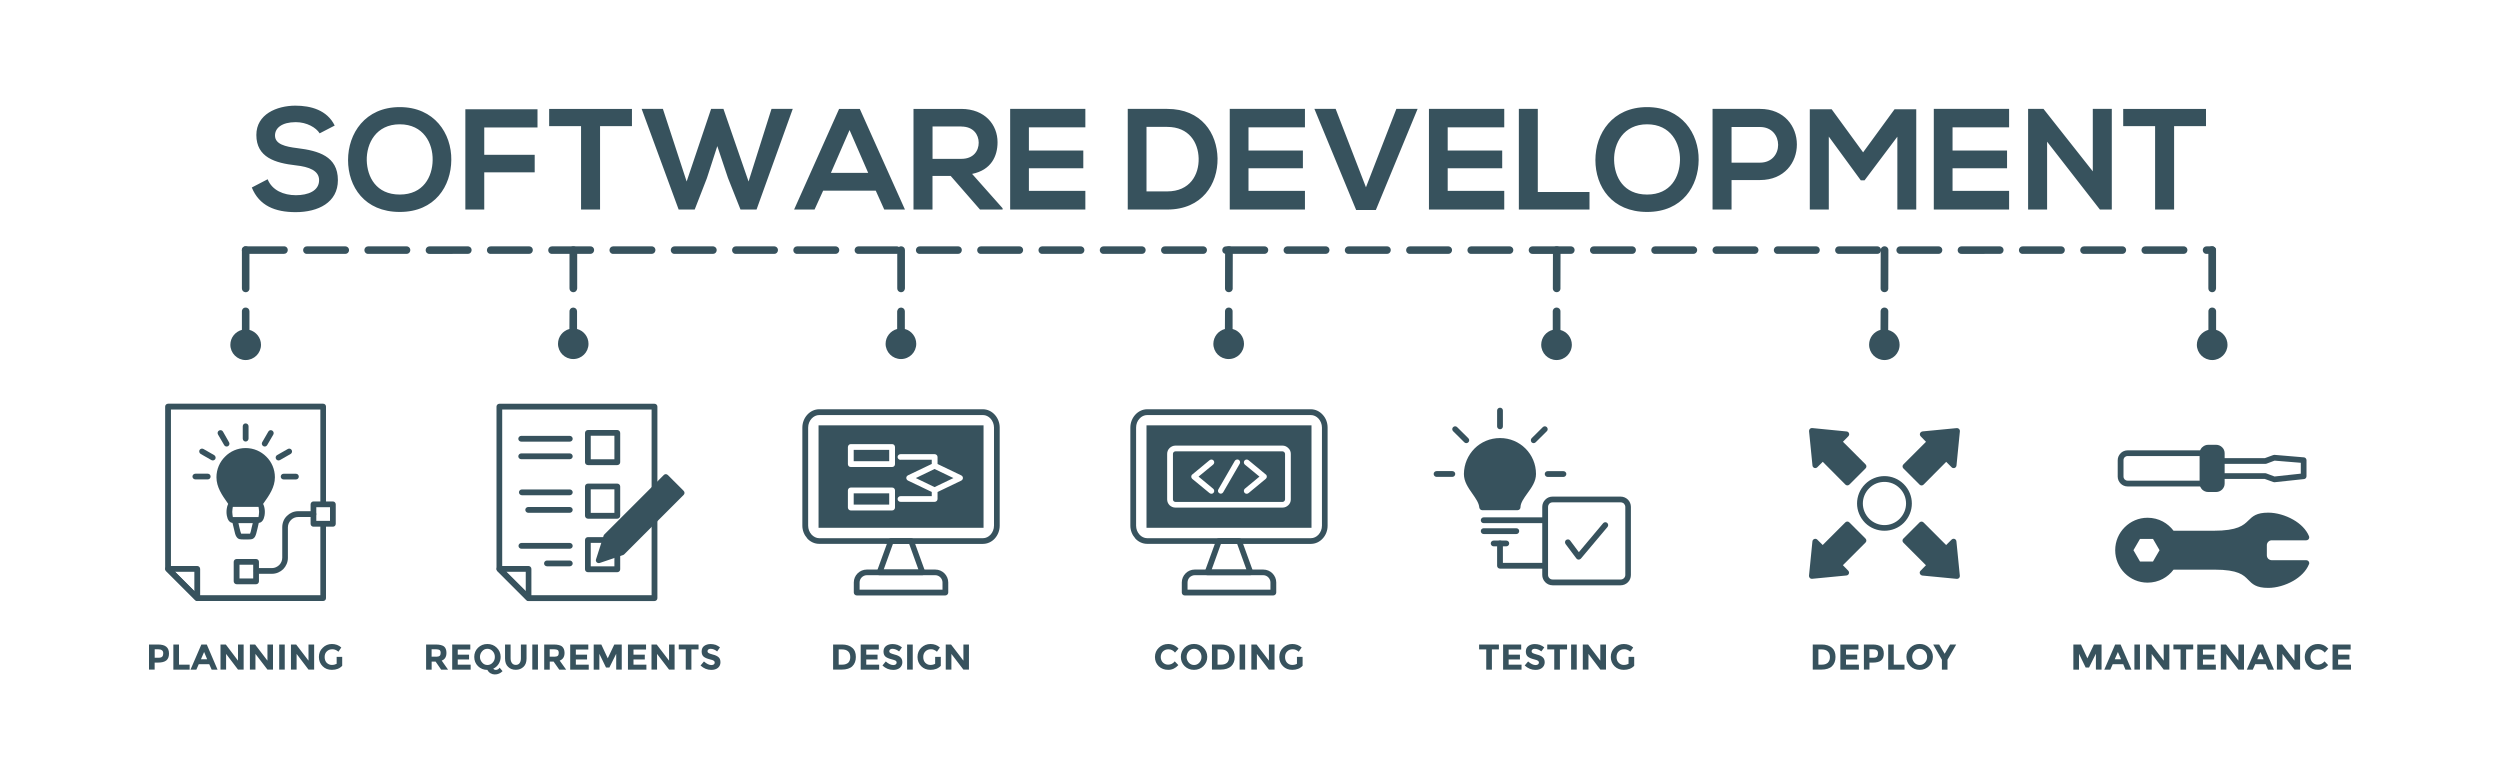 <?xml version="1.0" encoding="utf-8"?>
<!-- Generator: Adobe Illustrator 24.0.1, SVG Export Plug-In . SVG Version: 6.00 Build 0)  -->
<svg version="1.1" id="Layer_1" xmlns="http://www.w3.org/2000/svg" xmlns:xlink="http://www.w3.org/1999/xlink" x="0px" y="0px"
	 viewBox="0 0 5000 1560" style="enable-background:new 0 0 5000 1560;" xml:space="preserve">
<style type="text/css">
	.st0{fill:#37525D;}
	.st1{fill-rule:evenodd;clip-rule:evenodd;fill:#E6E6E6;}
	.st2{fill-rule:evenodd;clip-rule:evenodd;fill:#FFB703;}
	.st3{fill-rule:evenodd;clip-rule:evenodd;fill:#CCCCCC;}
	.st4{fill-rule:evenodd;clip-rule:evenodd;fill:#DD6E42;}
	.st5{fill-rule:evenodd;clip-rule:evenodd;fill:#8CEAFA;}
	.st6{fill-rule:evenodd;clip-rule:evenodd;fill:#E8DAB2;}
	.st7{fill-rule:evenodd;clip-rule:evenodd;fill:#FB8500;}
	.st8{fill-rule:evenodd;clip-rule:evenodd;fill:#FFFF00;}
	.st9{fill:#51717F;}
	.st10{fill-rule:evenodd;clip-rule:evenodd;fill:#FF6600;}
	.st11{fill:#FF0000;}
	.st12{fill-rule:evenodd;clip-rule:evenodd;fill:#00CCFF;}
	.st13{fill:#FFFFFF;}
	.st14{fill:#FF6600;}
	.st15{fill-rule:evenodd;clip-rule:evenodd;fill:#37525D;}
</style>
<g>
	<path class="st0" d="M669.4,251.1c-15.2-31-47.7-39.8-78.9-39.8c-37.1,0.2-77.8,17.2-77.8,58.6c0,45,37.8,56.1,78.9,60.8
		c26.7,2.9,46.6,10.6,46.6,29.6c0,21.7-22.4,30.1-46.4,30.1c-24.4,0-47.7-9.7-56.5-31.9L503.6,375c14.9,36.6,46.6,49.3,87.8,49.3
		c44.8,0,84.4-19.2,84.4-64c0-48-39.1-58.8-81-64c-24.2-2.9-44.8-7.9-44.8-25.3c0-14.9,13.6-26.7,41.6-26.7
		c21.9,0,40.7,10.9,47.7,22.4L669.4,251.1z M799.5,214.2c-69.4,0-103.4,52.9-103.4,105.9s32.8,103.8,103.4,103.8
		c70.8,0,102.7-52,103.1-104C903.3,267.1,868.9,214.2,799.5,214.2L799.5,214.2z M799.5,248.6c47.5,0,66.5,38,65.8,71.7
		c-0.5,33-18.3,68.8-65.8,68.8c-47.3,0-65.1-35.3-66-68.3C732.8,286.8,752.2,248.6,799.5,248.6L799.5,248.6z M968.5,419.1v-74.4
		h100.9v-35.1H968.5v-54.7H1075v-36.4H930.7v200.6H968.5z M1162.1,419.1h38V252.2h63.8v-34.4c-58.4,0-107.4,0-165.6,0v34.4h63.8
		V419.1z M1585.5,217.8H1543L1497.1,363l-50.2-145.2h-24.7L1373.3,363l-47.5-145.2h-42.5l74,201.3h32.1l24.4-62.7l20.8-64.2
		l21.3,63.6l25.1,63.3h32.1L1585.5,217.8z M1768.5,419.1h41.4l-90.3-201.3h-41.4l-90,201.3h40.9l17.2-37.8h105.2L1768.5,419.1z
		 M1736.4,345.8h-74.6l37.3-85.7L1736.4,345.8z M2005.3,416.6l-61.1-68.8c38.2-7.7,50.9-35.5,50.9-63.3c0-34.8-24.9-66.5-72.4-66.7
		c-31.9,0.2-63.8,0-95.7,0v201.3h38v-67.2h36.4l58.6,67.2h45.2V416.6z M1922.8,253.1c24,0,34.6,16.3,34.6,32.3
		c0,16.3-10.4,32.3-34.6,32.3h-57.7v-64.7H1922.8z M2170.7,381.8h-112.9v-45.2h108.8V301h-108.8v-46.4h112.9v-36.9h-150.4
		c0,67.2,0,134.4,0,201.3h150.4V381.8z M2334.4,217.8c-24.7,0-54.3,0-78.9,0v201.3c24.7,0,54.3,0,78.9,0
		c70.3,0,101.3-51.3,100.7-102.2C2434.2,266.9,2403.4,217.8,2334.4,217.8L2334.4,217.8z M2293,253.8h41.4c43.7,0,62,31.2,62.9,62.7
		c0.9,32.8-17.2,66.3-62.9,66.3H2293V253.8z M2609.9,381.8h-112.9v-45.2h108.8V301h-108.8v-46.4h112.9v-36.9h-150.4
		c0,67.2,0,134.4,0,201.3h150.4V381.8z M2835.2,217.8h-42.5l-60.8,156.8l-60.6-156.8h-42.5l83.5,202.2h39.4L2835.2,217.8z
		 M3008.5,381.8h-113.1v-45.2h109V301h-109v-46.4h113.1v-36.9h-150.6c0,67.2,0,134.4,0,201.3h150.6V381.8z M3037.7,217.8v201.3H3179
		v-35.1h-103.4V217.8H3037.7z M3294.2,214.2c-69.4,0-103.4,52.9-103.4,105.9s32.8,103.8,103.4,103.8c70.8,0,102.7-52,103.1-104
		C3398,267.1,3363.4,214.2,3294.2,214.2L3294.2,214.2z M3294.2,248.6c47.5,0,66.5,38,65.8,71.7c-0.7,33-18.3,68.8-65.8,68.8
		c-47.3,0-65.1-35.3-66-68.3C3227.2,286.8,3246.9,248.6,3294.2,248.6L3294.2,248.6z M3463.1,254h56.8c48.4,0,48.6,71.3,0,71.3h-56.8
		V254z M3519.9,217.8c-31.4-0.2-63.1,0-94.8,0v201.3h38v-59h56.8C3618.5,360.1,3618.3,217.8,3519.9,217.8L3519.9,217.8z
		 M3794.7,419.1h37.8V218.5h-43.4l-62.9,86.2l-62.9-86.2h-43.7v200.6h38V273.2l64,87.5h7.5l65.6-87.3V419.1z M4018.2,381.8h-113.1
		v-45.2h109V301h-109v-46.4h113.1v-36.9h-150.6c0,67.2,0,134.4,0,201.3h150.6V381.8z M4185.6,342.7L4087,217.8h-30.8v201.3h38V283.4
		l105.6,135.7l0,0h23.8V217.8h-38V342.7z M4310.2,419.1h38V252.2h63.8v-34.4c-58.4,0-107.4,0-165.6,0v34.4h63.8V419.1z"/>
	<path class="st0" d="M491.2,492.6c-8.6,0-10.6,12.4-2,14.9c0.7,0.2,1.4,0.2,2,0.2h76.7c8.8,0,10.6-12.4,2.3-14.9
		c-0.9-0.2-1.4-0.2-2.3-0.2H491.2z M4424.4,507.8c8.6,0,10.6-12.4,2-14.9c-0.7-0.2-1.4-0.2-2-0.2h-11.3c-8.6,0-10.6,12.4-2,14.9
		c0.7,0.2,1.4,0.2,2,0.2H4424.4z M4367.2,507.8c8.8,0,10.6-12.4,2.3-14.9c-0.9-0.2-1.4-0.2-2.3-0.2h-76.7c-8.6,0-10.6,12.4-2,14.9
		c0.7,0.2,1.4,0.2,2,0.2H4367.2z M4244.6,507.8c8.8,0,10.6-12.4,2.3-14.9c-0.9-0.2-1.4-0.2-2.3-0.2h-76.5c-8.8,0-10.6,12.4-2.3,14.9
		c0.7,0.2,1.4,0.2,2.3,0.2H4244.6z M4122,507.8c8.8,0,10.6-12.4,2.3-14.9c-0.7-0.2-1.4-0.2-2.3-0.2h-76.5c-8.8,0-10.6,12.4-2.3,14.9
		c0.9,0.2,1.4,0.2,2.3,0.2H4122z M3999.6,507.8c8.6,0,10.6-12.4,2-14.9c-0.7-0.2-1.4-0.2-2-0.2H3923c-8.8,0-10.6,12.4-2.3,14.9
		c0.9,0.2,1.4,0.2,2.3,0.2H3999.6z M3877.1,507.8c8.6,0,10.6-12.4,2-14.9c-0.7-0.2-1.4-0.2-2-0.2h-76.7c-8.8,0-10.6,12.4-2,14.9
		c0.7,0.2,1.4,0.2,2,0.2H3877.1z M3754.5,507.8c8.8,0,10.6-12.4,2-14.9c-0.7-0.2-1.4-0.2-2-0.2h-76.7c-8.6,0-10.6,12.4-2,14.9
		c0.7,0.2,1.4,0.2,2,0.2H3754.5z M3631.9,507.8c8.8,0,10.6-12.4,2.3-14.9c-0.9-0.2-1.4-0.2-2.3-0.2h-76.7c-8.6,0-10.6,12.4-2,14.9
		c0.7,0.2,1.4,0.2,2,0.2H3631.9z M3509.3,507.8c8.8,0,10.6-12.4,2.3-14.9c-0.9-0.2-1.4-0.2-2.3-0.2h-76.5c-8.8,0-10.9,12.4-2.3,14.9
		c0.7,0.2,1.4,0.2,2.3,0.2H3509.3z M3386.7,507.8c8.8,0,10.6-12.4,2.3-14.9c-0.7-0.2-1.4-0.2-2.3-0.2h-76.5
		c-8.8,0-10.6,12.4-2.3,14.9c0.9,0.2,1.4,0.2,2.3,0.2H3386.7z M3264.3,507.8c8.6,0,10.6-12.4,2-14.9c-0.7-0.2-1.4-0.2-2-0.2h-76.7
		c-8.8,0-10.6,12.4-2.3,14.9c0.9,0.2,1.4,0.2,2.3,0.2H3264.3z M3141.7,507.8c8.6,0,10.6-12.4,2-14.9c-0.7-0.2-1.4-0.2-2-0.2H3065
		c-8.8,0-10.6,12.4-2,14.9c0.7,0.2,1.4,0.2,2,0.2H3141.7z M3019.1,507.8c8.6,0,10.6-12.4,2-14.9c-0.7-0.2-1.4-0.2-2-0.2h-76.7
		c-8.6,0-10.6,12.4-2,14.9c0.7,0.2,1.4,0.2,2,0.2H3019.1z M2896.5,507.8c8.8,0,10.6-12.4,2-14.9c-0.7-0.2-1.1-0.2-2-0.2h-76.7
		c-8.6,0-10.6,12.4-2,14.9c0.7,0.2,1.4,0.2,2,0.2H2896.5z M2773.9,507.8c8.8,0,10.6-12.4,2.3-14.9c-0.9-0.2-1.4-0.2-2.3-0.2h-76.5
		c-8.8,0-10.9,12.4-2.3,14.9c0.7,0.2,1.4,0.2,2.3,0.2H2773.9z M2651.3,507.8c8.8,0,10.6-12.4,2.3-14.9c-0.9-0.2-1.4-0.2-2.3-0.2
		h-76.5c-8.8,0-10.6,12.4-2.3,14.9c0.9,0.2,1.4,0.2,2.3,0.2H2651.3z M2528.7,507.8c8.8,0,10.9-12.4,2.3-14.9
		c-0.7-0.2-1.4-0.2-2.3-0.2h-76.5c-8.8,0-10.6,12.4-2.3,14.9c0.9,0.2,1.4,0.2,2.3,0.2H2528.7z M2406.4,507.8c8.6,0,10.6-12.4,2-14.9
		c-0.7-0.2-1.4-0.2-2-0.2h-76.7c-8.8,0-10.6,12.4-2,14.9c0.7,0.2,1.1,0.2,2,0.2H2406.4z M2283.8,507.8c8.6,0,10.6-12.4,2-14.9
		c-0.7-0.2-1.4-0.2-2-0.2h-76.7c-8.6,0-10.6,12.4-2,14.9c0.7,0.2,1.4,0.2,2,0.2H2283.8z M2161.2,507.8c8.8,0,10.6-12.4,2-14.9
		c-0.7-0.2-1.1-0.2-2-0.2h-76.7c-8.6,0-10.6,12.4-2,14.9c0.7,0.2,1.4,0.2,2,0.2H2161.2z M2038.6,507.8c8.8,0,10.6-12.4,2.3-14.9
		c-0.9-0.2-1.4-0.2-2.3-0.2h-76.7c-8.6,0-10.6,12.4-2,14.9c0.7,0.2,1.4,0.2,2,0.2H2038.6z M1916,507.8c8.8,0,10.6-12.4,2.3-14.9
		c-0.9-0.2-1.4-0.2-2.3-0.2h-76.5c-8.8,0-10.6,12.4-2.3,14.9c0.9,0.2,1.4,0.2,2.3,0.2H1916z M1793.4,507.8c8.8,0,10.9-12.4,2.3-14.9
		c-0.7-0.2-1.4-0.2-2.3-0.2h-76.5c-8.8,0-10.6,12.4-2.3,14.9c0.9,0.2,1.4,0.2,2.3,0.2H1793.4z M1671,507.8c8.6,0,10.6-12.4,2-14.9
		c-0.7-0.2-1.4-0.2-2-0.2h-76.7c-8.8,0-10.6,12.4-2.3,14.9c0.9,0.2,1.4,0.2,2.3,0.2H1671z M1548.4,507.8c8.6,0,10.6-12.4,2-14.9
		c-0.7-0.2-1.4-0.2-2-0.2h-76.7c-8.6,0-10.6,12.4-2,14.9c0.7,0.2,1.4,0.2,2,0.2H1548.4z M1425.8,507.8c8.8,0,10.6-12.4,2-14.9
		c-0.7-0.2-1.4-0.2-2-0.2h-76.7c-8.6,0-10.6,12.4-2,14.9c0.7,0.2,1.4,0.2,2,0.2H1425.8z M1303.2,507.8c8.8,0,10.6-12.4,2.3-14.9
		c-0.9-0.2-1.4-0.2-2.3-0.2h-76.7c-8.6,0-10.6,12.4-2,14.9c0.7,0.2,1.4,0.2,2,0.2H1303.2z M1180.6,507.8c8.8,0,10.6-12.4,2.3-14.9
		c-0.9-0.2-1.4-0.2-2.3-0.2h-76.5c-8.8,0-10.6,12.4-2.3,14.9c0.7,0.2,1.4,0.2,2.3,0.2H1180.6z M1058,507.8c8.8,0,10.6-12.4,2.3-14.9
		c-0.7-0.2-1.4-0.2-2.3-0.2h-76.5c-8.8,0-10.6,12.4-2.3,14.9c0.9,0.2,1.4,0.2,2.3,0.2H1058z M935.7,507.8c8.6,0,10.6-12.4,2-14.9
		c-0.7-0.2-1.4-0.2-2-0.2H859c-8.8,0-10.6,12.4-2.3,14.9c0.9,0.2,1.4,0.2,2.3,0.2H935.7z M813.1,507.8c8.6,0,10.6-12.4,2-14.9
		c-0.7-0.2-1.4-0.2-2-0.2h-76.7c-8.8,0-10.6,12.4-2,14.9c0.7,0.2,1.4,0.2,2,0.2H813.1z M690.5,507.8c8.8,0,10.6-12.4,2-14.9
		c-0.7-0.2-1.4-0.2-2-0.2h-76.7c-8.6,0-10.6,12.4-2,14.9c0.7,0.2,1.4,0.2,2,0.2H690.5z"/>
	<path class="st0" d="M2465.6,500.3c0-9.5-14-10.9-15.4-0.9v0.7l-0.2,76.7c0,9.3,13.8,10.6,15.4,0.9v-0.9L2465.6,500.3z M2488,687.6
		c-0.2,17-13.6,30.5-30.8,30.5c-17,0-30.5-13.6-30.5-30.5c0.2-14.5,10-26.2,23.1-29.6l0.2-35.3V622c1.4-10,15.2-8.6,15.2,0.7V658
		C2478.3,661.4,2488,673.4,2488,687.6L2488,687.6z"/>
	<path class="st0" d="M1154.4,500.1c0-8.6-12.4-10.6-14.9-2c-0.2,0.7-0.5,1.4-0.5,2v76.7c0,8.8,12.4,10.6,14.9,2.3
		c0.2-0.9,0.5-1.4,0.5-2.3V500.1z M1177,687.6c0,17-13.8,30.5-30.5,30.5c-17,0-30.5-13.8-30.5-30.5c0-14.3,9.7-26.2,22.8-29.6
		l0.2-35.3c0-0.7,0-1.4,0.2-2c2.5-8.6,14.9-6.6,14.9,2V658C1167.3,661.4,1177,673.4,1177,687.6L1177,687.6z"/>
	<path class="st0" d="M3121.1,500.3c0-9.5-13.8-10.9-15.2-0.9v0.7l-0.2,76.7c0,9.3,13.8,10.6,15.2,0.9v-0.9L3121.1,500.3z
		 M3143.7,689.6c-0.2,17-13.8,30.5-30.8,30.5c-17-0.2-30.5-13.8-30.5-30.8c0.2-14.3,9.7-26.2,23.1-29.6v-37.1V622
		c1.6-10,15.4-8.6,15.4,0.7V660C3134,663.4,3143.7,675.2,3143.7,689.6L3143.7,689.6z"/>
	<path class="st0" d="M3776.8,500.3c0-9.5-13.8-10.9-15.4-0.9v0.7l-0.2,76.7c0,9.3,14,10.6,15.4,0.9v-0.9L3776.8,500.3z
		 M3799.2,689.6c0,17-13.6,30.5-30.5,30.5c-17-0.2-30.5-13.8-30.5-30.8c0-14.3,9.7-26.2,22.8-29.6l0.2-37.1V622
		c1.4-10,15.4-8.6,15.4,0.7l-0.2,37.3C3789.7,663.4,3799.2,675.2,3799.2,689.6L3799.2,689.6z"/>
	<path class="st0" d="M498.9,500.1c0-8.6-12.4-10.6-14.9-2c-0.2,0.7-0.2,1.4-0.2,2v76.7c0,8.8,12.4,10.6,14.9,2.3
		c0.2-0.9,0.2-1.4,0.2-2.3V500.1z M522,689.6c0,16.7-13.8,30.5-30.8,30.5c-16.7,0-30.5-13.8-30.5-30.5c0-14.3,9.7-26.2,23.1-29.9
		v-37.1c0-0.7,0-1.4,0.2-2c2.5-8.6,14.9-6.6,14.9,2v37.1C512.2,663.4,522,675.4,522,689.6L522,689.6z"/>
	<path class="st0" d="M4432.1,500.1c0-8.6-12.7-10.6-15.2-2c-0.2,0.7-0.2,1.4-0.2,2v76.7c0,8.8,12.4,10.6,14.9,2.3
		c0.2-0.9,0.5-1.4,0.5-2.3V500.1z M4455,689.6c0,16.7-13.8,30.5-30.5,30.5c-17,0-30.8-13.8-30.8-30.5c0-14.3,10-26.2,23.1-29.9
		v-37.1c0-0.7,0-1.4,0.2-2c2.5-8.6,15.2-6.6,15.2,2v37.1C4445.2,663.4,4455,675.4,4455,689.6L4455,689.6z"/>
	<path class="st0" d="M1809.9,500.1c0-8.6-12.4-10.6-14.9-2c-0.2,0.7-0.5,1.4-0.5,2v76.7c0,8.8,12.4,10.6,14.9,2.3
		c0.2-0.9,0.5-1.4,0.5-2.3V500.1z M1832.5,687.6c0,17-13.8,30.5-30.5,30.5c-17,0-30.8-13.8-30.8-30.5c0-14.3,10-26.2,23.1-29.6
		v-35.3c0-0.7,0.2-1.4,0.5-2c2.5-8.6,14.9-6.6,14.9,2V658C1822.8,661.4,1832.5,673.4,1832.5,687.6L1832.5,687.6z"/>
	<path class="st0" d="M315.9,1289c7.7,0,13.3,1.6,16.7,4.5c3.6,2.9,5.4,7.5,5.4,13.8c0,6.1-1.8,10.6-5.4,13.6
		c-3.6,2.9-9.3,4.3-16.7,4.3h-6.6v14H298V1289H315.9z M316.8,1315.5c3.8,0,6.3-0.7,7.7-2.3s2-3.6,2-6.6c0-2.9-0.9-5-2.7-6.1
		c-1.8-1.4-4.5-2-8.1-2h-6.3v17H316.8z M346.7,1339.3V1289H358v40.3h21.3v10H346.7z M423.3,1339.3l-4.8-10.9h-21l-4.8,10.9H381
		l21.7-50.2h10.9l21.5,50.2H423.3z M408.2,1304l-6.3,14.5h12.4L408.2,1304z M476,1289h11.3v50.2H476l-23.8-31.4v31.4H441V1289h10.6
		l24.4,32.3V1289z M534.9,1289h11.1v50.2h-11.1l-24-31.4v31.4h-11.1V1289h10.4l24.7,32.3V1289z M558.4,1289h11.1v50.2h-11.1V1289z
		 M617,1289h11.3v50.2H617l-23.8-31.4v31.4h-11.3V1289h10.4l24.7,32.3V1289z M673.3,1313.7h11.1v17.9c-5,5.4-11.8,8.1-20.6,8.1
		c-7.5,0-13.6-2.3-18.5-7.2c-5-5-7.5-11.1-7.5-18.5c0-7.5,2.5-13.6,7.7-18.5c5-5,11.1-7.5,18.3-7.5c7.2,0,13.6,2.3,18.8,7l-5.7,8.4
		c-2.3-1.8-4.5-3.2-6.3-3.8c-1.8-0.9-3.8-1.1-6.1-1.1c-4.3,0-7.9,1.4-10.9,4.3s-4.3,6.6-4.3,11.3c0,4.8,1.4,8.6,4.1,11.5
		c2.9,2.7,6.3,4.3,10.2,4.3c3.8,0,7-0.9,9.7-2.3V1313.7z"/>
	<path class="st0" d="M892.9,1305.8c0,7.9-3.2,13.1-9.5,15.4l12.7,18.1h-13.8l-11.1-16.1h-7.9v16.1h-11.1V1289h19
		c7.9,0,13.3,1.4,16.7,3.8C891.3,1295.6,892.9,1299.9,892.9,1305.8L892.9,1305.8z M871.6,1313.5c3.8,0,6.3-0.7,7.7-1.8
		c1.4-1.4,2-3.2,2-5.9s-0.7-4.5-2-5.7c-1.4-0.9-4.1-1.6-7.5-1.6h-8.6v14.9H871.6z M940.6,1289v10h-25.1v10.4h22.6v9.5h-22.6v10.4
		h25.8v10h-36.9V1289H940.6z M1001.3,1313.7c0,5.4-1.4,10-4.1,14.3c-2.7,4.1-6.1,7.2-10.6,9.3c0.5,0.7,1.1,1.4,2,1.8
		c0.9,0.5,1.8,0.7,2.9,0.7c0.9,0,1.8,0,2.9-0.5c0.9-0.2,1.6-0.7,2.3-1.1c1.1-0.9,2-1.8,2.5-2.9l5.9,7c-4.1,4.3-9.3,6.6-15.4,6.6
		c-2.9,0-5.7-0.7-8.6-2.3c-2.7-1.6-4.8-3.8-6.3-6.8c-7.5,0-13.6-2.5-18.8-7.5c-5-5-7.5-11.1-7.5-18.5c0-7.2,2.5-13.3,7.5-18.3
		c5.2-5,11.3-7.5,18.8-7.5s13.8,2.5,18.8,7.5C998.5,1300.4,1001.3,1306.5,1001.3,1313.7L1001.3,1313.7z M989.7,1313.9
		c0-4.5-1.4-8.4-4.3-11.5c-2.9-3.2-6.3-4.8-10.6-4.8c-4.1,0-7.7,1.6-10.4,4.8c-2.9,3.2-4.5,7-4.5,11.5c0,4.3,1.6,8.1,4.5,11.3
		c2.7,3.2,6.3,4.8,10.4,4.8c4.3,0,7.7-1.6,10.6-4.8C988.4,1322.1,989.7,1318.2,989.7,1313.9L989.7,1313.9z M1024.1,1326.4
		c1.8,2.3,4.3,3.4,7.5,3.4c3.2,0,5.7-1.1,7.5-3.4c1.8-2.5,2.7-5.7,2.7-9.7V1289h11.3v28c0,7.2-2,12.9-6.1,16.7
		c-4.1,3.8-9,5.9-15.4,5.9s-11.5-2-15.4-5.9c-4.1-3.8-6.1-9.5-6.1-16.7v-28h11.1v27.6C1021.2,1320.7,1022.1,1323.9,1024.1,1326.4
		L1024.1,1326.4z M1064.6,1289h11.3v50.2h-11.3V1289z M1129.1,1305.8c0,7.9-3.4,13.1-9.7,15.4l12.9,18.1h-13.8l-11.3-16.1h-7.7v16.1
		h-11.1V1289h19c7.7,0,13.3,1.4,16.5,3.8C1127.2,1295.6,1129.1,1299.9,1129.1,1305.8L1129.1,1305.8z M1107.6,1313.5
		c3.8,0,6.6-0.7,7.9-1.8c1.4-1.4,2-3.2,2-5.9s-0.7-4.5-2-5.7c-1.6-0.9-4.1-1.6-7.7-1.6h-8.4v14.9H1107.6z M1176.6,1289v10h-24.9
		v10.4h22.4v9.5h-22.4v10.4h25.8v10h-37.1V1289H1176.6z M1232.4,1307.6l-13.6,27.4h-6.8l-13.3-27.4v31.7h-11.3V1289h15.2l12.9,27.6
		l13.1-27.6h14.9v50.2h-11.1V1307.6z M1292.1,1289v10H1267v10.4h22.6v9.5H1267v10.4h25.8v10h-36.9V1289H1292.1z M1338.1,1289h11.1
		v50.2h-11.1l-24-31.4v31.4H1303V1289h10.4l24.7,32.3V1289z M1382.8,1298.8v40.5h-11.3v-40.5h-14v-9.7h39.6v9.7H1382.8z
		 M1421.1,1297.6c-2,0-3.4,0.5-4.5,1.4s-1.6,2-1.6,3.6c0,1.4,0.7,2.5,2,3.4c1.1,0.9,4.3,1.8,9,3.2c4.8,1.1,8.4,2.9,11.1,5.2
		c2.7,2.3,3.8,5.9,3.8,10.2c0,4.5-1.6,8.1-5,11.1c-3.4,2.7-7.9,4.1-13.3,4.1c-7.9,0-15.2-2.9-21.5-8.8l6.8-8.1
		c5.4,4.8,10.4,7.2,14.9,7.2c2,0,3.6-0.5,5-1.4c1.1-0.9,1.6-2,1.6-3.6c0-1.6-0.5-2.7-1.8-3.6c-1.1-0.9-3.6-1.8-7.5-2.7
		c-5.7-1.4-10-3.2-12.7-5.4c-2.7-2.3-4.1-5.7-4.1-10.4c0-4.8,1.6-8.6,5-11.1c3.6-2.5,7.7-3.8,12.9-3.8c3.4,0,6.8,0.5,10.2,1.6
		c3.2,1.4,6.1,2.9,8.6,5l-5.7,8.1C1430.1,1299.4,1425.6,1297.6,1421.1,1297.6L1421.1,1297.6z"/>
	<path class="st0" d="M1683.9,1289c9,0,15.8,2.3,20.6,6.6c5,4.3,7.2,10.4,7.2,18.3c0,7.7-2.3,14-7,18.5c-4.5,4.5-11.8,6.8-21.3,6.8
		h-17.2V1289H1683.9z M1684.6,1329.3c5,0,9-1.4,11.8-3.8c2.7-2.7,4.1-6.3,4.1-11.3c0-5-1.4-8.8-4.1-11.3c-2.7-2.7-7-4.1-12.7-4.1
		h-6.3v30.5H1684.6z M1757.6,1289v10h-25.1v10.4h22.6v9.5h-22.6v10.4h25.8v10h-36.9V1289H1757.6z M1784.6,1297.6
		c-1.8,0-3.4,0.5-4.3,1.4c-1.1,0.9-1.8,2-1.8,3.6c0,1.4,0.7,2.5,2,3.4c1.4,0.9,4.3,1.8,9,3.2c4.8,1.1,8.6,2.9,11.1,5.2
		c2.7,2.3,4.1,5.9,4.1,10.2c0,4.5-1.8,8.1-5,11.1c-3.4,2.7-7.9,4.1-13.3,4.1c-7.9,0-15.2-2.9-21.5-8.8l6.6-8.1
		c5.4,4.8,10.4,7.2,15.2,7.2c2,0,3.6-0.5,4.8-1.4c1.1-0.9,1.8-2,1.8-3.6c0-1.6-0.7-2.7-1.8-3.6c-1.4-0.9-3.8-1.8-7.5-2.7
		c-5.9-1.4-10.2-3.2-12.9-5.4c-2.7-2.3-4.1-5.7-4.1-10.4c0-4.8,1.8-8.6,5.2-11.1c3.4-2.5,7.7-3.8,12.9-3.8c3.2,0,6.6,0.5,10,1.6
		c3.4,1.4,6.3,2.9,8.8,5l-5.7,8.1C1793.6,1299.4,1789.3,1297.6,1784.6,1297.6L1784.6,1297.6z M1814.2,1289h11.3v50.2h-11.3V1289z
		 M1870.3,1313.7h11.3v17.9c-5,5.4-11.8,8.1-20.6,8.1c-7.5,0-13.6-2.3-18.5-7.2c-5-5-7.5-11.1-7.5-18.5c0-7.5,2.5-13.6,7.5-18.5
		c5.2-5,11.3-7.5,18.5-7.5s13.6,2.3,18.8,7l-5.9,8.4c-2.3-1.8-4.3-3.2-6.1-3.8c-1.8-0.9-4.1-1.1-6.1-1.1c-4.3,0-7.9,1.4-10.9,4.3
		c-2.9,2.9-4.3,6.6-4.3,11.3c0,4.8,1.4,8.6,4.1,11.5c2.9,2.7,6.1,4.3,10.2,4.3c3.8,0,7-0.9,9.5-2.3V1313.7z M1926.8,1289h11.1v50.2
		h-11.1l-24-31.4v31.4h-11.3V1289h10.6l24.7,32.3V1289z"/>
	<path class="st0" d="M2336.2,1329.3c5.4,0,10-2.3,13.3-6.6l7.2,7.5c-5.7,6.3-12.4,9.5-20.1,9.5s-14-2.3-19.2-7.2
		c-5-5-7.5-11.1-7.5-18.5c0-7.5,2.7-13.6,7.7-18.5c5.2-5,11.3-7.5,18.8-7.5c8.1,0,15.2,3.2,20.6,9.3l-7,7.9
		c-3.4-4.3-7.9-6.6-13.1-6.6c-4.3,0-7.9,1.4-10.9,4.1c-2.9,2.9-4.5,6.6-4.5,11.3c0,4.5,1.6,8.4,4.3,11.1
		C2328.8,1327.9,2332.2,1329.3,2336.2,1329.3L2336.2,1329.3z M2403,1313.9c0-4.5-1.4-8.4-4.3-11.5c-2.9-3.2-6.3-4.8-10.6-4.8
		c-4.1,0-7.7,1.6-10.6,4.8c-2.7,3.2-4.3,7-4.3,11.5c0,4.3,1.6,8.1,4.3,11.3c2.9,3.2,6.6,4.8,10.6,4.8c4.3,0,7.7-1.6,10.6-4.8
		C2401.6,1322.1,2403,1318.2,2403,1313.9L2403,1313.9z M2406.8,1332.2c-5,5-11.3,7.5-18.8,7.5c-7.5,0-13.6-2.5-18.8-7.5
		c-5-5-7.5-11.1-7.5-18.5c0-7.2,2.5-13.3,7.5-18.3c5.2-5,11.3-7.5,18.8-7.5c7.5,0,13.8,2.5,18.8,7.5c5,5,7.7,11.1,7.7,18.3
		C2414.5,1321.2,2411.8,1327.3,2406.8,1332.2L2406.8,1332.2z M2441.6,1289c9,0,15.8,2.3,20.6,6.6c4.8,4.3,7.2,10.4,7.2,18.3
		c0,7.7-2.3,14-7,18.5c-4.8,4.5-11.8,6.8-21.5,6.8h-17V1289H2441.6z M2442.3,1329.3c5,0,9-1.4,11.8-3.8c2.7-2.7,4.1-6.3,4.1-11.3
		c0-5-1.4-8.8-4.1-11.3c-2.7-2.7-7-4.1-12.7-4.1h-6.3v30.5H2442.3z M2479.2,1289h11.1v50.2h-11.1V1289z M2537.8,1289h11.3v50.2
		h-11.3l-24-31.4v31.4h-11.1V1289h10.4l24.7,32.3V1289z M2593.9,1313.7h11.3v17.9c-5,5.4-11.8,8.1-20.6,8.1
		c-7.5,0-13.6-2.3-18.5-7.2c-5-5-7.5-11.1-7.5-18.5c0-7.5,2.5-13.6,7.5-18.5c5.2-5,11.3-7.5,18.5-7.5c7.2,0,13.3,2.3,18.8,7
		l-5.9,8.4c-2.3-1.8-4.3-3.2-6.1-3.8c-2-0.9-4.1-1.1-6.1-1.1c-4.3,0-7.9,1.4-10.9,4.3s-4.3,6.6-4.3,11.3c0,4.8,1.4,8.6,4.1,11.5
		c2.9,2.7,6.1,4.3,10.2,4.3c3.8,0,7-0.9,9.5-2.3V1313.7z"/>
	<path class="st0" d="M2983.8,1298.8v40.5h-11.3v-40.5h-14.3v-9.7h39.6v9.7H2983.8z M3042.4,1289v10h-25.1v10.4h22.6v9.5h-22.6v10.4
		h25.8v10h-36.9V1289H3042.4z M3069.3,1297.6c-1.8,0-3.4,0.5-4.5,1.4c-1.1,0.9-1.6,2-1.6,3.6c0,1.4,0.7,2.5,2,3.4
		c1.4,0.9,4.3,1.8,9,3.2c4.8,1.1,8.6,2.9,11.1,5.2c2.7,2.3,4.1,5.9,4.1,10.2c0,4.5-1.8,8.1-5.2,11.1c-3.4,2.7-7.7,4.1-13.3,4.1
		c-7.9,0-14.9-2.9-21.5-8.8l6.8-8.1c5.4,4.8,10.4,7.2,14.9,7.2c2,0,3.8-0.5,5-1.4c1.1-0.9,1.8-2,1.8-3.6c0-1.6-0.7-2.7-2-3.6
		c-1.1-0.9-3.6-1.8-7.2-2.7c-5.9-1.4-10.2-3.2-12.9-5.4c-2.7-2.3-4.1-5.7-4.1-10.4c0-4.8,1.8-8.6,5.2-11.1c3.4-2.5,7.7-3.8,12.7-3.8
		c3.4,0,6.8,0.5,10.2,1.6c3.4,1.4,6.3,2.9,8.8,5l-5.9,8.1C3078.4,1299.4,3073.8,1297.6,3069.3,1297.6L3069.3,1297.6z M3119.8,1298.8
		v40.5h-11.3v-40.5h-14v-9.7h39.6v9.7H3119.8z M3142.2,1289h11.3v50.2h-11.3V1289z M3200.7,1289h11.3v50.2h-11.3l-23.8-31.4v31.4
		h-11.3V1289h10.6l24.4,32.3V1289z M3257.1,1313.7h11.3v17.9c-5,5.4-12,8.1-20.8,8.1c-7.2,0-13.6-2.3-18.5-7.2
		c-5-5-7.5-11.1-7.5-18.5c0-7.5,2.5-13.6,7.7-18.5c5-5,11.1-7.5,18.3-7.5c7.2,0,13.6,2.3,18.8,7l-5.7,8.4c-2.3-1.8-4.5-3.2-6.3-3.8
		c-1.8-0.9-3.8-1.1-6.1-1.1c-4.3,0-7.9,1.4-10.9,4.3s-4.3,6.6-4.3,11.3c0,4.8,1.4,8.6,4.3,11.5c2.7,2.7,6.1,4.3,10,4.3
		c3.8,0,7-0.9,9.7-2.3V1313.7z"/>
	<path class="st0" d="M3643.4,1289c8.8,0,15.6,2.3,20.6,6.6c4.8,4.3,7,10.4,7,18.3c0,7.7-2.3,14-7,18.5c-4.5,4.5-11.8,6.8-21.3,6.8
		h-17.2V1289H3643.4z M3643.8,1329.3c5.2,0,9-1.4,11.8-3.8c2.7-2.7,4.3-6.3,4.3-11.3c0-5-1.6-8.8-4.3-11.3c-2.7-2.7-7-4.1-12.7-4.1
		h-6.1v30.5H3643.8z M3716.9,1289v10H3692v10.4h22.4v9.5H3692v10.4h25.8v10h-37.1V1289H3716.9z M3745.4,1289c7.7,0,13.3,1.6,17,4.5
		c3.4,2.9,5.2,7.5,5.2,13.8c0,6.1-1.8,10.6-5.4,13.6c-3.6,2.9-9,4.3-16.5,4.3h-6.8v14h-11.1V1289H3745.4z M3746.5,1315.5
		c3.6,0,6.3-0.7,7.5-2.3c1.4-1.6,2-3.6,2-6.6c0-2.9-0.9-5-2.5-6.1c-1.8-1.4-4.5-2-8.1-2h-6.6v17H3746.5z M3776.4,1339.3V1289h11.1
		v40.3h21.5v10H3776.4z M3854.2,1313.9c0-4.5-1.4-8.4-4.3-11.5s-6.3-4.8-10.6-4.8c-4.1,0-7.7,1.6-10.6,4.8c-2.7,3.2-4.3,7-4.3,11.5
		c0,4.3,1.6,8.1,4.3,11.3c2.9,3.2,6.6,4.8,10.6,4.8c4.3,0,7.7-1.6,10.6-4.8C3852.8,1322.1,3854.2,1318.2,3854.2,1313.9
		L3854.2,1313.9z M3858.1,1332.2c-5.2,5-11.3,7.5-18.8,7.5s-13.6-2.5-18.8-7.5c-5-5-7.7-11.1-7.7-18.5c0-7.2,2.7-13.3,7.7-18.3
		c5.2-5,11.3-7.5,18.8-7.5s13.6,2.5,18.8,7.5c5,5,7.7,11.1,7.7,18.3C3865.7,1321.2,3863,1327.3,3858.1,1332.2L3858.1,1332.2z
		 M3894.9,1339.3h-11.1v-19.9l-17.4-30.3h12l10.9,18.5l10.9-18.5h12.2l-17.4,30.3V1339.3z"/>
	<path class="st0" d="M4191.7,1307.6l-13.6,27.4h-6.8l-13.3-27.4v31.7h-11.3V1289h15.2l12.9,27.6l13.1-27.6h15.2v50.2h-11.3V1307.6z
		 M4250.9,1339.3l-4.5-10.9h-21l-4.8,10.9h-12l21.7-50.2h10.9l21.7,50.2H4250.9z M4235.8,1304l-6.3,14.5h12.7L4235.8,1304z
		 M4268.8,1289h11.1v50.2h-11.1V1289z M4327.4,1289h11.3v50.2h-11.3l-24-31.4v31.4h-11.1V1289h10.4l24.7,32.3V1289z M4372.2,1298.8
		v40.5h-11.1v-40.5h-14.3v-9.7h39.6v9.7H4372.2z M4430.8,1289v10h-24.9v10.4h22.4v9.5h-22.4v10.4h25.8v10h-37.1V1289H4430.8z
		 M4476.7,1289h11.3v50.2h-11.3l-24-31.4v31.4h-11.1V1289h10.4l24.7,32.3V1289z M4535.9,1339.3l-4.5-10.9h-21l-4.8,10.9h-12
		l21.7-50.2h10.9l21.7,50.2H4535.9z M4520.8,1304l-6.3,14.5h12.7L4520.8,1304z M4588.9,1289h11.3v50.2h-11.3l-24-31.4v31.4h-11.1
		V1289h10.4l24.7,32.3V1289z M4635.5,1329.3c5.4,0,10-2.3,13.6-6.6l7.2,7.5c-5.9,6.3-12.4,9.5-20.1,9.5c-7.9,0-14.3-2.3-19.2-7.2
		c-5-5-7.5-11.1-7.5-18.5c0-7.5,2.5-13.6,7.7-18.5c5-5,11.3-7.5,18.5-7.5c8.4,0,15.2,3.2,20.8,9.3l-7,7.9c-3.6-4.3-7.9-6.6-13.1-6.6
		c-4.3,0-7.9,1.4-10.9,4.1c-2.9,2.9-4.5,6.6-4.5,11.3c0,4.5,1.4,8.4,4.3,11.1C4628,1327.9,4631.4,1329.3,4635.5,1329.3
		L4635.5,1329.3z M4701.3,1289v10h-25.1v10.4h22.6v9.5h-22.6v10.4h25.8v10h-36.9V1289H4701.3z"/>
	<path class="st0" d="M640.7,819H341.9v316.4l55,55h243.8v-142.7H652v148.6c0,3.2-2.5,5.7-5.7,5.7H394.6c-1.6,0-2.9-0.5-4.1-1.6
		l-58.4-58.4c-1.1-1.1-1.8-2.5-1.8-4.1V813.1c0-3.2,2.7-5.7,5.9-5.7h310.1c3.2,0,5.7,2.5,5.7,5.7v195.7h-11.3V819z"/>
	<path class="st0" d="M388.7,1182.3v-38.7h-38.7L388.7,1182.3z M400.3,1137.9v58.4c0,1.4-0.5,2.9-1.6,4.1c-2.3,2.3-5.9,2.3-8.1,0
		l-58.4-58.4c-1.1-1.1-1.8-2.5-1.8-4.1c0-3.2,2.7-5.9,5.9-5.9h58.4C397.8,1132.1,400.3,1134.8,400.3,1137.9L400.3,1137.9z"/>
	<path class="st15" d="M491.2,901.8c29.2,0,52.9,23.8,52.9,52.7c0,20.1-13.8,37.3-24.7,52.9h-56.1c-11.1-15.6-24.9-32.6-24.9-52.9
		C438.5,925.6,462.2,901.8,491.2,901.8L491.2,901.8z"/>
	<path class="st0" d="M491.2,896.1c16.3,0,30.8,6.6,41.4,17.2c10.6,10.4,17.2,25.1,17.2,41.2c0,19.9-11.5,36.4-22.4,51.6l-5,7.2
		h-62.2l-5.4-7.9c-10.6-14.9-21.9-31.2-21.9-50.9c0-16.1,6.6-30.8,17.2-41.2C460.4,902.7,475.1,896.1,491.2,896.1L491.2,896.1z
		 M524.4,921.5c-8.4-8.6-20.1-13.8-33.3-13.8c-12.9,0-24.7,5.2-33.3,13.8c-8.4,8.4-13.6,20.1-13.6,33c0,16.3,10.2,30.8,19.9,44.3
		l2,2.9h50.2l1.6-2.3c9.7-13.8,20.1-28.7,20.1-45C538.2,941.6,533,929.9,524.4,921.5L524.4,921.5z"/>
	<path class="st0" d="M465.6,1001.8H517c6.6,0,10.6,6.3,12,14.5c0.5,2.3,0.7,5,0.7,7.5s-0.2,5.2-0.7,7.7c-1.4,7.9-5.4,14.3-12,14.3
		h-51.3c-6.6,0-10.6-6.3-12-14.3c-0.5-2.5-0.7-5.2-0.7-7.7s0.2-5.2,0.7-7.5C455,1008.1,459.1,1001.8,465.6,1001.8L465.6,1001.8z
		 M517,1013.3h-51.3c0,0-0.2,2-0.7,4.8c-0.2,1.8-0.5,3.6-0.5,5.7c0,2,0.2,4.1,0.5,5.7c0.5,2.7,0.7,4.8,0.7,4.8H517
		c0,0,0.2-2,0.7-4.8c0.2-1.6,0.5-3.6,0.5-5.7c0-2-0.2-3.8-0.5-5.7C517.2,1015.4,517,1013.3,517,1013.3L517,1013.3z"/>
	<path class="st0" d="M476.9,1046.3l1.8,8.1c1.8,7.5,2.7,11.3,3.6,12.9c0.2,0,1.8,0,5.4,0h3.4h3.6c3.6,0,5.2,0,5.4,0
		c0.9-1.6,1.8-5.4,3.4-12.9l2-8.1H476.9z M467.7,1057c-0.9-3.8-2-8.8-3.6-14.9l-1.6-7.2h57.7l-1.8,7.2c-1.4,6.1-2.5,11.1-3.4,14.9
		c-2,8.8-3.2,13.3-5.2,16.7c-3.6,5.2-7.2,5.2-14.9,5.2h-7c-7.7,0-11.3,0-14.9-5.2C470.6,1070.3,469.7,1065.8,467.7,1057L467.7,1057z
		"/>
	<path class="st0" d="M485.5,852.5c0-3.2,2.5-5.7,5.7-5.7c3.2,0,5.9,2.5,5.9,5.7v24.7c0,3.2-2.7,5.9-5.9,5.9c-3.2,0-5.7-2.7-5.7-5.9
		V852.5z"/>
	<path class="st0" d="M536.7,863.1c1.6-2.7,5-3.6,7.7-2c2.7,1.6,3.8,5,2.3,7.9l-12.4,21.3c-1.6,2.7-5,3.6-7.7,2
		c-2.7-1.6-3.8-5-2.3-7.7L536.7,863.1z"/>
	<path class="st0" d="M575.6,898c2.7-1.6,6.1-0.7,7.7,2c1.6,2.7,0.7,6.3-2,7.9L560,920.1c-2.7,1.6-6.3,0.7-7.9-2
		c-1.6-2.7-0.7-6.3,2-7.9L575.6,898z"/>
	<path class="st0" d="M591.9,947.5c3.2,0,5.7,2.5,5.7,5.7c0,3.2-2.5,5.7-5.7,5.7h-24.7c-3.2,0-5.7-2.5-5.7-5.7
		c0-3.2,2.5-5.7,5.7-5.7H591.9z"/>
	<path class="st0" d="M436,869c-1.6-2.9-0.7-6.3,2-7.9c2.9-1.6,6.3-0.7,7.9,2l12.2,21.5c1.6,2.7,0.7,6.1-2,7.7
		c-2.7,1.6-6.1,0.7-7.7-2L436,869z"/>
	<path class="st0" d="M401.4,907.9c-2.7-1.6-3.8-5.2-2.3-7.9c1.6-2.7,5.2-3.6,7.9-2l21.3,12.2c2.7,1.6,3.8,5.2,2.3,7.9
		c-1.6,2.7-5.2,3.6-7.9,2L401.4,907.9z"/>
	<path class="st0" d="M390.8,958.8c-3.2,0-5.9-2.5-5.9-5.7c0-3.2,2.7-5.7,5.9-5.7h24.7c3.2,0,5.7,2.5,5.7,5.7c0,3.2-2.5,5.7-5.7,5.7
		H390.8z"/>
	<path class="st0" d="M1303.2,819h-298.8v316.4l55,55h243.8V819z M998.8,807.5h310.1c3.2,0,5.9,2.5,5.9,5.7v383.2
		c0,3.2-2.7,5.7-5.9,5.7h-251.8c-1.6,0-2.9-0.5-4.1-1.6l-58.4-58.4c-1.1-1.1-1.6-2.5-1.6-4.1V813.1
		C993.1,810,995.6,807.5,998.8,807.5L998.8,807.5z"/>
	<path class="st0" d="M1051.5,1182.3v-38.7h-38.9L1051.5,1182.3z M1062.8,1137.9v58.4c0,1.4-0.5,2.9-1.6,4.1c-2.3,2.3-5.9,2.3-8.1,0
		l-58.4-58.4c-1.1-1.1-1.6-2.5-1.6-4.1c0-3.2,2.5-5.9,5.7-5.9h58.4C1060.3,1132.1,1062.8,1134.8,1062.8,1137.9L1062.8,1137.9z"/>
	<path class="st0" d="M1228.8,871.5h-47.3v47h47.3V871.5z M1175.9,860h58.6c3.2,0,5.9,2.7,5.9,5.9v58.6c0,3.2-2.7,5.7-5.9,5.7h-58.6
		c-3.2,0-5.9-2.5-5.9-5.7v-58.6C1170,862.7,1172.7,860,1175.9,860L1175.9,860z"/>
	<path class="st0" d="M1228.8,978.7h-47.3v47h47.3V978.7z M1175.9,967.2h58.6c3.2,0,5.9,2.5,5.9,5.7v58.6c0,3.2-2.7,5.9-5.9,5.9
		h-58.6c-3.2,0-5.9-2.7-5.9-5.9v-58.6C1170,969.7,1172.7,967.2,1175.9,967.2L1175.9,967.2z"/>
	<path class="st0" d="M1228.8,1085.7h-47.3v47h47.3V1085.7z M1175.9,1074.2h58.6c3.2,0,5.9,2.7,5.9,5.9v58.6c0,3.2-2.7,5.7-5.9,5.7
		h-58.6c-3.2,0-5.9-2.5-5.9-5.7V1080C1170,1076.9,1172.7,1074.2,1175.9,1074.2L1175.9,1074.2z"/>
	<path class="st0" d="M1139.5,906.8c3.2,0,5.9,2.7,5.9,5.9s-2.7,5.7-5.9,5.7h-97c-3.2,0-5.9-2.5-5.9-5.7s2.7-5.9,5.9-5.9H1139.5z
		 M1139.5,871.7c3.2,0,5.9,2.7,5.9,5.9s-2.7,5.7-5.9,5.7h-97c-3.2,0-5.9-2.5-5.9-5.7s2.7-5.9,5.9-5.9H1139.5z"/>
	<path class="st0" d="M1139.5,1014c3.2,0,5.9,2.5,5.9,5.7s-2.7,5.9-5.9,5.9h-83c-3.2,0-5.9-2.7-5.9-5.9s2.7-5.7,5.9-5.7H1139.5z
		 M1139.5,978.9c3.2,0,5.9,2.5,5.9,5.7s-2.7,5.9-5.9,5.9h-95.7c-3.2,0-5.9-2.7-5.9-5.9s2.7-5.7,5.9-5.7H1139.5z"/>
	<path class="st0" d="M1139.5,1121c3.2,0,5.9,2.7,5.9,5.9c0,3.2-2.7,5.7-5.9,5.7H1094c-3.2,0-5.9-2.5-5.9-5.7c0-3.2,2.7-5.9,5.9-5.9
		H1139.5z M1139.5,1085.9c3.2,0,5.9,2.7,5.9,5.9c0,3.2-2.7,5.7-5.9,5.7h-96.6c-3.2,0-5.9-2.5-5.9-5.7c0-3.2,2.7-5.9,5.9-5.9H1139.5z
		"/>
	<polygon class="st15" points="1331.5,953.8 1363.2,985.7 1244.2,1104.7 1197.4,1120.5 1212.5,1072.8 	"/>
	<path class="st0" d="M1335.6,950l31.7,31.7c2.3,2.3,2.3,5.9,0,8.1l-119,119c-0.7,0.7-1.6,1.1-2.5,1.4l-46.6,15.8
		c-2.9,0.9-6.3-0.7-7.2-3.6c-0.5-1.4-0.5-2.5,0-3.6l15.2-47.5c0.2-0.9,0.7-1.8,1.4-2.3l119-119
		C1329.7,947.7,1333.3,947.7,1335.6,950L1335.6,950z M1355,985.7l-23.5-23.8l-114,114l-11.3,35.5l34.8-11.8L1355,985.7z"/>
	<path class="st0" d="M1638.4,1087.7c-9.3,0-17.9-4.1-24-10.9l-0.2-0.5c-5.9-6.6-9.5-15.4-9.5-25.1V855.2c0-10,3.8-19,9.7-25.6
		c6.1-6.8,14.7-11.1,24-11.1h327.3c9.3,0,17.9,4.3,24,11.1c5.9,6.6,9.7,15.6,9.7,25.6v196.1c0,10-3.8,19-9.7,25.6
		c-6.1,6.8-14.7,10.9-24,10.9H1638.4z M1623.1,1069.2c4.1,4.3,9.5,7.2,15.4,7.2h327.3c5.9,0,11.3-2.7,15.4-7.2
		c4.1-4.5,6.8-10.9,6.8-17.9V855.2c0-7-2.7-13.3-6.8-17.9c-4.1-4.5-9.5-7.2-15.4-7.2h-327.3c-5.9,0-11.3,2.7-15.4,7.2
		c-4.1,4.5-6.8,10.9-6.8,17.9v196.1c0,6.8,2.5,13.1,6.6,17.6L1623.1,1069.2z"/>
	<path class="st15" d="M1637.1,850.7c124,0,206.3,0,330,0v204.9h-330V850.7z M1701.5,888.2h82.8c3.2,0,5.7,2.7,5.7,5.9v34.2
		c0,3.2-2.5,5.7-5.7,5.7h-82.8c-3.2,0-5.7-2.5-5.7-5.7v-34.2C1695.9,890.9,1698.4,888.2,1701.5,888.2L1701.5,888.2z M1801.1,919.7
		c-3.2,0-5.9-2.5-5.9-5.7s2.7-5.7,5.9-5.7h68.1c3.2,0,5.9,2.5,5.9,5.7v14l47.5,22.8c2.9,1.4,4.1,4.8,2.7,7.7c-0.7,1.1-1.6,2-2.7,2.7
		l-47.5,22.8v14c0,3.2-2.7,5.7-5.9,5.7h-68.1c-3.2,0-5.9-2.5-5.9-5.7s2.7-5.7,5.9-5.7h62.4v-8.4l-47.7-22.8
		c-2.7-1.4-4.1-4.8-2.7-7.7c0.7-1.1,1.6-2,2.7-2.7l47.7-22.8v-8.4H1801.1z M1906.9,956.1l-37.8-18.1l-37.5,18.1l37.5,18.1
		L1906.9,956.1z M1701.5,975.1h82.8c3.2,0,5.7,2.5,5.7,5.7v34.2c0,3.2-2.5,5.9-5.7,5.9h-82.8c-3.2,0-5.7-2.7-5.7-5.9v-34.2
		C1695.9,977.6,1698.4,975.1,1701.5,975.1L1701.5,975.1z M1778.4,986.6h-71v22.6h71V986.6z M1778.4,899.8h-71v22.6h71V899.8z"/>
	<path class="st0" d="M1733.7,1139.1h136.8c7.2,0,13.6,2.9,18.3,7.5l0,0c4.8,4.8,7.7,11.3,7.7,18.3v20.1c0,3.2-2.7,5.9-5.9,5.9
		h-177.1c-3.2,0-5.9-2.7-5.9-5.9v-20.1c0-7,2.9-13.6,7.7-18.3l0,0C1720.1,1142,1726.4,1139.1,1733.7,1139.1L1733.7,1139.1z
		 M1870.5,1150.4h-136.8c-4.1,0-7.7,1.8-10.2,4.3c-2.7,2.7-4.3,6.3-4.3,10.2v14.5H1885v-14.5c0-3.8-1.6-7.5-4.3-10.2
		C1878.2,1152.2,1874.6,1150.4,1870.5,1150.4L1870.5,1150.4z"/>
	<path class="st0" d="M1785.9,1087.7l-18.5,51.3h69.4l-18.5-51.3H1785.9z M1753.8,1142.7l22.6-62.2c0.7-2.5,2.9-4.1,5.4-4.1h40.5
		c2.3,0,4.5,1.4,5.2,3.6l22.6,62.4c0.5,0.7,0.7,1.4,0.7,2.3c0,3.2-2.7,5.7-5.9,5.7h-85.7c-0.7,0-1.4,0-2-0.2
		C1754.2,1149,1752.7,1145.9,1753.8,1142.7L1753.8,1142.7z"/>
	<path class="st0" d="M2294.4,1087.7c-9.3,0-17.9-4.1-24-10.9l-0.2-0.5c-5.9-6.6-9.5-15.4-9.5-25.1V855.2c0-10,3.8-19,9.7-25.6
		c6.1-6.8,14.7-11.1,24-11.1h327.1c9.5,0,17.9,4.3,24,11.1c6.1,6.6,9.7,15.6,9.7,25.6v196.1c0,10-3.6,19-9.7,25.6
		c-6.1,6.8-14.5,10.9-24,10.9H2294.4z M2279,1069.2c3.8,4.3,9.5,7.2,15.4,7.2h327.1c6.1,0,11.5-2.7,15.6-7.2
		c4.1-4.5,6.8-10.9,6.8-17.9V855.2c0-7-2.7-13.3-6.8-17.9c-4.1-4.5-9.5-7.2-15.6-7.2h-327.1c-5.9,0-11.5,2.7-15.4,7.2
		c-4.3,4.5-6.8,10.9-6.8,17.9v196.1c0,6.8,2.5,13.1,6.6,17.6L2279,1069.2z"/>
	<path class="st15" d="M2293,850.7c123.7,0,206.1,0,330,0v204.9h-330V850.7z M2350.9,891.2h214.2c4.5,0,8.6,2,11.5,5
		c3.2,2.9,5,7,5,11.5v91.2c0,4.5-1.8,8.6-5,11.5c-2.9,2.9-7,4.8-11.5,4.8h-214.2c-4.5,0-8.6-1.8-11.8-4.8l0,0
		c-2.9-2.9-4.8-7-4.8-11.5v-91.2c0-4.5,1.8-8.6,4.8-11.5l0.5-0.5C2342.6,893,2346.6,891.2,2350.9,891.2L2350.9,891.2z M2565.1,902.7
		h-214.2c-1.4,0-2.5,0.5-3.4,1.4l-0.2,0.2c-0.9,0.9-1.4,2-1.4,3.4v91.2c0,1.4,0.5,2.5,1.4,3.4l0,0c0.9,0.9,2.3,1.6,3.6,1.6h214.2
		c1.4,0,2.5-0.7,3.4-1.6c0.9-0.9,1.6-2,1.6-3.4v-91.2c0-1.4-0.7-2.5-1.6-3.4C2567.6,903.4,2566.5,902.7,2565.1,902.7L2565.1,902.7z
		 M2426.3,977.4c2.5,2,2.9,5.7,0.9,8.1c-2,2.5-5.7,2.7-8.1,0.7l-34.6-28.5c-2.3-2-2.7-5.7-0.7-8.1c0.2-0.2,0.5-0.5,0.9-0.7
		l34.4-28.5c2.5-2,6.1-1.8,8.1,0.7c2,2.5,1.6,6.1-0.9,8.1l-29.2,24L2426.3,977.4z M2497.1,986.2c-2.5,2-6.1,1.8-8.1-0.7
		c-2-2.5-1.6-6.1,0.7-8.1l29.2-24.2l-29.2-24c-2.3-2-2.7-5.7-0.7-8.1c2-2.5,5.7-2.7,8.1-0.7l34.4,28.5c0.2,0.2,0.7,0.5,0.9,0.7
		c2,2.5,1.6,6.1-0.9,8.1L2497.1,986.2z M2469.5,921.9c1.6-2.7,5.2-3.8,7.9-2.3s3.6,5.2,2,7.9l-33,57c-1.6,2.7-5,3.8-7.7,2
		c-2.7-1.6-3.6-5-2-7.7L2469.5,921.9z"/>
	<path class="st0" d="M2389.4,1139.1h137.1c7.2,0,13.6,2.9,18.3,7.5l0,0c4.8,4.8,7.7,11.3,7.7,18.3v20.1c0,3.2-2.7,5.9-5.9,5.9
		h-177.3c-3.2,0-5.7-2.7-5.7-5.9v-20.1c0-7,2.9-13.6,7.7-18.3l0,0C2375.8,1142,2382.4,1139.1,2389.4,1139.1L2389.4,1139.1z
		 M2526.5,1150.4h-137.1c-3.8,0-7.5,1.8-10.2,4.3c-2.5,2.7-4.1,6.3-4.1,10.2v14.5h165.8v-14.5c0-3.8-1.6-7.5-4.3-10.2
		C2534.2,1152.2,2530.5,1150.4,2526.5,1150.4L2526.5,1150.4z"/>
	<path class="st0" d="M2441.9,1087.7l-18.5,51.3h69.4l-18.5-51.3H2441.9z M2409.7,1142.7l22.6-62.2c0.7-2.5,2.9-4.1,5.4-4.1h40.3
		c2.5,0,4.8,1.4,5.4,3.6l22.6,62.4c0.5,0.7,0.5,1.4,0.5,2.3c0,3.2-2.5,5.7-5.7,5.7h-85.7c-0.7,0-1.4,0-2-0.2
		C2410.2,1149,2408.6,1145.9,2409.7,1142.7L2409.7,1142.7z"/>
	<path class="st0" d="M626.9,1022.4c3.2,0,5.7,2.7,5.7,5.9c0,3.2-2.5,5.7-5.7,5.7h-30.5c-5.7,0-10.9,2.3-14.5,6.1
		c-3.6,3.6-6.1,8.8-6.1,14.5v61.1c0,8.8-3.6,16.7-9.3,22.6c-5.9,5.7-13.8,9.3-22.6,9.3h-30.5c-3.2,0-5.9-2.5-5.9-5.7
		c0-3.2,2.7-5.7,5.9-5.7h30.5c5.7,0,10.6-2.5,14.5-6.1c3.6-3.6,6.1-8.8,6.1-14.5v-61.1c0-8.8,3.4-17,9.3-22.6
		c5.9-5.9,13.8-9.5,22.6-9.5H626.9z"/>
	<path class="st0" d="M479,1156.9h27.4v-27.4H479V1156.9z M512.2,1168.5h-38.9c-3.2,0-5.9-2.7-5.9-5.9v-38.9c0-3.2,2.7-5.7,5.9-5.7
		h38.9c3.2,0,5.7,2.5,5.7,5.7v38.9C517.9,1165.8,515.4,1168.5,512.2,1168.5L512.2,1168.5z"/>
	<path class="st0" d="M632.6,1041.8h27.4v-27.4h-27.4V1041.8z M665.8,1053.4h-38.9c-3.2,0-5.7-2.5-5.7-5.7v-38.9
		c0-3.2,2.5-5.9,5.7-5.9h38.9c3.2,0,5.7,2.7,5.7,5.9v38.9C671.5,1050.9,669,1053.4,665.8,1053.4L665.8,1053.4z"/>
	<path class="st15" d="M3000.1,881.7c-36.6,0-66.5,29.6-66.5,66.3c0,25.1,29,43.9,31,66.5h70.6c0-22.2,31.2-41.2,31.2-66.5
		C3066.4,911.3,3036.8,881.7,3000.1,881.7L3000.1,881.7z"/>
	<path class="st0" d="M3000.1,887.3c-16.7,0-31.9,6.8-43,17.9c-10.9,10.9-17.6,26-17.6,42.8c0,11.5,7.5,22.4,14.9,32.8
		c6.3,9,12.7,18.1,14.9,28h60.6c2-10.2,8.6-19.2,15.4-28.7c7.5-10.2,15.2-20.8,15.2-32.1c0-16.7-6.8-31.9-17.6-42.8
		C3031.8,894.1,3016.8,887.3,3000.1,887.3L3000.1,887.3z M2949,897.1c13.1-13.1,31.2-21,51.1-21c19.9,0,37.8,7.9,50.9,21
		c13.1,13.1,21,31,21,50.9c0,14.9-8.8,27.1-17.4,38.9c-6.8,9.5-13.3,18.5-13.6,27.1v0.5c0,3.2-2.7,5.9-5.9,5.9h-70.6
		c-2.9,0-5.4-2.3-5.9-5.2c-0.7-9.3-7.2-18.3-13.8-27.8c-8.4-12-17-24.2-17-39.4C2928,928,2936.1,910.2,2949,897.1L2949,897.1z"/>
	<path class="st0" d="M2967.3,1068.1c-3.2,0-5.7-2.7-5.7-5.9c0-3.2,2.5-5.7,5.7-5.7h65.4c3.2,0,5.7,2.5,5.7,5.7
		c0,3.2-2.5,5.9-5.7,5.9H2967.3z"/>
	<path class="st0" d="M2987.4,1092.7c-3.2,0-5.9-2.5-5.9-5.9c0-3.2,2.7-5.7,5.9-5.7h25.1c3.2,0,5.9,2.5,5.9,5.7
		c0,3.4-2.7,5.9-5.9,5.9H2987.4z"/>
	<path class="st0" d="M2994.2,821.1c0-3.2,2.7-5.7,5.9-5.7s5.7,2.5,5.7,5.7v31.7c0,3.2-2.5,5.7-5.7,5.7s-5.9-2.5-5.9-5.7V821.1z"/>
	<path class="st0" d="M3085.6,854.3c2.3-2.3,5.9-2.3,8.1,0s2.3,5.9,0,8.1l-22.4,22.2c-2.3,2.3-5.9,2.3-8.1,0c-2-2.3-2-5.9,0-8.1
		L3085.6,854.3z"/>
	<path class="st0" d="M3126.8,942.3c3.2,0,5.9,2.5,5.9,5.7s-2.7,5.9-5.9,5.9h-31.4c-3.2,0-5.9-2.7-5.9-5.9s2.7-5.7,5.9-5.7H3126.8z"
		/>
	<path class="st0" d="M2906.2,862.4c-2.3-2.3-2.3-5.9,0-8.1c2.3-2.3,5.9-2.3,8.1,0l22.4,22.2c2.3,2.3,2.3,5.9,0,8.1
		c-2.3,2.3-5.9,2.3-8.1,0L2906.2,862.4z"/>
	<path class="st0" d="M2873.2,953.8c-3.2,0-5.9-2.7-5.9-5.9s2.7-5.7,5.9-5.7h31.4c3.2,0,5.9,2.5,5.9,5.7s-2.7,5.9-5.9,5.9H2873.2z"
		/>
	<path class="st0" d="M2967.3,1046.3c-3.2,0-5.7-2.5-5.7-5.7c0-3.2,2.5-5.9,5.7-5.9H3087c3.2,0,5.9,2.7,5.9,5.9
		c0,3.2-2.7,5.7-5.9,5.7H2967.3z"/>
	<path class="st0" d="M2994.2,1086.8c0-3.2,2.7-5.7,5.9-5.7s5.7,2.5,5.7,5.7v38.9h81.2c3.2,0,5.9,2.7,5.9,5.9c0,3.2-2.7,5.7-5.9,5.7
		h-86.9c-3.2,0-5.9-2.5-5.9-5.7V1086.8z"/>
	<path class="st0" d="M3105.3,993.2h135.9c5.7,0,10.9,2.3,14.7,6.1l0,0c3.6,3.6,5.9,8.8,5.9,14.5v136.2c0,5.7-2.3,10.9-5.9,14.5
		c-3.8,3.8-9,6.1-14.7,6.1h-135.9c-5.9,0-10.9-2.3-14.7-6.1l-0.2-0.2c-3.6-3.8-5.9-8.8-5.9-14.3v-136.2c0-5.7,2.3-10.9,6.1-14.5
		l0.5-0.5C3094.7,995.2,3099.6,993.2,3105.3,993.2L3105.3,993.2z M3241.2,1004.7h-135.9c-2.5,0-4.8,0.9-6.3,2.3l-0.2,0.2
		c-1.6,1.8-2.7,4.1-2.7,6.6v136.2c0,2.3,0.9,4.5,2.5,6.1l0.2,0.2c1.6,1.8,3.8,2.7,6.6,2.7h135.9c2.5,0,4.8-0.9,6.6-2.7
		c1.6-1.6,2.7-3.8,2.7-6.3v-136.2c0-2.5-1.1-4.8-2.7-6.6C3246,1005.6,3243.7,1004.7,3241.2,1004.7L3241.2,1004.7z"/>
	<path class="st0" d="M3131.1,1088c-1.8-2.7-1.4-6.1,1.1-8.1c2.7-1.8,6.3-1.4,8.1,1.1l17.4,23.3l48.6-57.9c2-2.3,5.7-2.7,7.9-0.7
		c2.5,2,2.9,5.7,0.9,8.1l-53.2,63.3c-0.5,0.2-0.7,0.7-1.1,0.9c-2.5,2-6.1,1.6-8.1-1.1L3131.1,1088z"/>
	<polygon class="st15" points="3892.4,915.6 3843.1,965.1 3810.8,932.8 3860.1,883.5 3845.4,868.6 3879.8,865.2 3913.9,861.8 
		3910.8,896.1 3907.4,930.5 	"/>
	<path class="st0" d="M3892.4,923.7l-45.2,45.5c-2.3,2.3-5.9,2.3-8.1,0l-32.3-32.3c-2.3-2.3-2.3-5.9,0-8.1l45.2-45.2l-10.6-10.9
		c-2.3-2.3-2.3-5.9,0-8.1c1.1-1.1,2.5-1.6,3.8-1.8l68.3-6.6c3.2-0.2,5.9,2,6.3,5.2c0,0.5,0,0.7,0,1.1L3913,931
		c-0.2,3.2-3.2,5.7-6.3,5.2c-1.4,0-2.5-0.7-3.4-1.6L3892.4,923.7z M3843.1,957l45.2-45.5c2.3-2,5.9-2,8.1,0l6.3,6.3l4.8-49.5
		l-49.5,4.8l6.1,6.3c2.3,2,2.3,5.9,0,7.9l-45.2,45.5L3843.1,957z"/>
	<polygon class="st15" points="3860.1,1130.5 3810.8,1081.2 3843.1,1048.8 3892.4,1098.1 3907.4,1083.2 3910.8,1117.6 3913.9,1152 
		3879.8,1148.6 3845.4,1145.4 	"/>
	<path class="st0" d="M3851.9,1130.5l-45.2-45.2c-2.3-2.3-2.3-5.9,0-8.1l32.3-32.3c2.3-2.3,5.9-2.3,8.1,0l45.2,45.2l10.9-10.9
		c2.3-2.3,5.9-2.3,8.1,0c1.1,1.1,1.6,2.7,1.6,4.1l6.8,68.3c0.2,3.2-2,5.9-5.2,6.1c-0.5,0-0.9,0-1.1,0l-68.8-6.6
		c-3.2-0.5-5.4-3.2-5.2-6.3c0.2-1.4,0.9-2.5,1.8-3.4L3851.9,1130.5z M3818.9,1081.2l45.2,45.2c2.3,2.3,2.3,5.9,0,8.1l-6.1,6.3
		l49.5,4.8l-4.8-49.8l-6.3,6.3c-2.3,2.3-5.9,2.3-8.1,0l-45.2-45.2L3818.9,1081.2z"/>
	<polygon class="st15" points="3645.4,1098.1 3694.7,1048.8 3727.1,1081.2 3677.8,1130.5 3692.5,1145.4 3658.3,1148.6 3623.9,1152 
		3627.1,1117.6 3630.5,1083.2 	"/>
	<path class="st0" d="M3645.4,1090l45.2-45.2c2.3-2.3,5.9-2.3,8.1,0l32.3,32.3c2.3,2.3,2.3,5.9,0,8.1l-45.2,45.2l10.6,10.9
		c2.3,2.3,2.3,5.9,0,8.1c-0.9,0.9-2.5,1.6-3.8,1.6l-68.3,6.6c-3.2,0.5-5.9-2-6.3-5.2c0-0.2,0-0.7,0-1.1l6.8-68.5
		c0.2-3.2,3.2-5.4,6.3-5.2c1.4,0.2,2.5,0.7,3.4,1.6L3645.4,1090z M3694.7,1057l-45.2,45.2c-2.3,2.3-5.9,2.3-8.1,0l-6.3-6.3
		l-4.8,49.8l49.5-4.8l-6.1-6.3c-2.3-2.3-2.3-5.9,0-8.1l45.2-45.2L3694.7,1057z"/>
	<polygon class="st15" points="3677.8,883.5 3727.1,932.8 3694.7,965.1 3645.4,915.6 3630.5,930.5 3627.1,896.1 3623.9,861.8 
		3658.3,865.2 3692.5,868.6 	"/>
	<path class="st0" d="M3685.9,883.5l45.2,45.2c2.3,2.3,2.3,5.9,0,8.1l-32.3,32.3c-2.3,2.3-5.9,2.3-8.1,0l-45.2-45.5l-10.9,10.9
		c-2.3,2.3-5.9,2.3-8.1,0c-1.1-1.1-1.6-2.5-1.6-3.8l-6.8-68.3c-0.2-3.2,2-6.1,5.2-6.3c0.5,0,0.9,0,1.1,0l68.8,6.8
		c3.2,0.2,5.4,2.9,5.2,6.1c-0.2,1.4-0.9,2.7-1.8,3.6L3685.9,883.5z M3718.9,932.8l-45.2-45.5c-2.3-2-2.3-5.9,0-7.9l6.1-6.3
		l-49.5-4.8l4.8,49.5l6.3-6.3c2.3-2,5.9-2,8.1,0l45.2,45.5L3718.9,932.8z"/>
	<path class="st0" d="M3807.6,968.3c10.6,10.6,16.1,24.7,16.1,38.7c0,14-5.4,27.8-16.1,38.7c-10.6,10.6-24.7,15.8-38.7,15.8
		c-14,0-28-5.2-38.7-15.8c-10.6-10.9-16.1-24.7-16.1-38.7c0-14,5.4-28,16.1-38.7c10.6-10.6,24.7-16.1,38.7-16.1
		C3783,952.2,3797,957.7,3807.6,968.3L3807.6,968.3z M3812.1,1007c0-11.1-4.3-22.2-12.7-30.5c-8.4-8.6-19.5-12.7-30.5-12.7
		c-11.1,0-22.2,4.1-30.5,12.7c-8.4,8.4-12.7,19.5-12.7,30.5s4.3,21.9,12.7,30.5c8.4,8.4,19.5,12.7,30.5,12.7
		c11.1,0,22.2-4.3,30.5-12.7C3807.8,1028.9,3812.1,1018.1,3812.1,1007L3812.1,1007z"/>
	<path class="st15" d="M4429,1133.7h-84.8c-10.6,15.6-28.5,26-49.1,26c-32.6,0-59-26.5-59-59.3c0-32.6,26.5-59,59-59
		c20.6,0,38.5,10.2,49.1,25.8h82.6c89.8,0,59.9-36.2,109.9-36.2c29.2,0,65.8,18.1,76,43.9h-69.2c-8.4,0-15.4,6.8-15.4,15.4v20.4
		c0,8.6,7,15.6,15.4,15.6h69.2c-10.2,25.6-46.8,43.7-76,43.7C4485.7,1169.8,4516.9,1133.7,4429,1133.7L4429,1133.7z M4325.6,1100.4
		l-8.1,14.3l-8.1,14h-16.5h-16.3l-8.1-14l-8.1-14.3l8.1-14l8.1-14.3h16.3h16.5l8.1,14.3L4325.6,1100.4z"/>
	<path class="st0" d="M4429,1139.3h-81.9c-5.7,7.7-13.1,14-21.5,18.5c-9,4.8-19.5,7.5-30.5,7.5c-17.9,0-33.9-7.2-45.7-19
		c-11.8-11.8-19-28-19-45.9s7.2-34.2,19-45.9c11.8-11.8,27.8-19,45.7-19c11.1,0,21.5,2.7,30.5,7.5c8.4,4.5,15.8,10.9,21.5,18.5h79.6
		c49.1,0,60.4-11.1,69.9-20.4c8.8-8.6,16.3-15.8,40-15.8c16.1,0,34.4,5.2,49.8,14c14.3,8.1,26.2,19.7,31.7,33.3
		c1.1,2.9-0.2,6.3-3.2,7.5c-0.7,0.2-1.4,0.5-2.3,0.5h-69.2c-2.5,0-5,1.1-6.8,2.9c-1.8,1.8-2.9,4.1-2.9,6.8v20.4c0,2.7,1.1,5.2,2.9,7
		c1.8,1.6,4.3,2.7,6.8,2.7h69.2c3.2,0,5.9,2.7,5.9,5.9c0,0.9-0.2,1.8-0.7,2.5c-5.4,13.3-17.2,24.9-31.4,33
		c-15.4,8.8-33.7,14-49.8,14c-24.4,0-31.9-7.7-40.3-16.3C4487.3,1150.2,4476.7,1139.3,4429,1139.3L4429,1139.3z M4344.1,1128h84.8
		c52.5,0,64.9,12.4,75.5,23.5c6.8,6.8,12.4,12.7,32.1,12.7c14.3,0,30.3-4.8,44.1-12.4c9.3-5.4,17.2-12.2,22.4-19.9h-59.7
		c-5.7,0-11.1-2.3-14.9-6.1c-3.8-3.8-6.1-9.3-6.1-15.2v-20.4c0-5.9,2.3-11.1,6.1-14.9c3.8-3.8,9.3-6.3,14.9-6.3h59.7
		c-5.2-7.7-13.1-14.5-22.4-19.9c-13.8-7.7-29.9-12.2-44.1-12.2c-19.2,0-25.1,5.7-31.9,12.4c-11.3,10.9-24.4,23.8-78,23.8h-82.6l0,0
		c-1.8,0-3.6-0.9-4.8-2.5c-5-7.2-11.5-13.3-19.2-17.4c-7.5-3.8-16.1-6.1-25.1-6.1c-14.7,0-28,5.9-37.5,15.6
		c-9.7,9.7-15.8,23.1-15.8,37.8s6.1,28,15.8,37.8c9.5,9.7,22.8,15.6,37.5,15.6c9,0,17.6-2.3,25.1-6.1c7.7-4.1,14-9.7,19-16.7
		C4340.1,1129.1,4341.9,1128,4344.1,1128L4344.1,1128z M4330.6,1103.3l-16.3,28.3c-1.1,1.8-3.2,2.9-5,2.9l0,0h-32.8
		c-2.3,0-4.3-1.4-5.2-3.4l-16.1-27.8c-1.1-2-0.9-4.3,0.2-6.1l16.1-28c1.1-1.8,2.9-2.7,5-2.7l0,0h32.8c2.3,0,4.3,1.4,5.2,3.2
		l16.1,27.8C4331.7,1099.5,4331.5,1101.5,4330.6,1103.3L4330.6,1103.3z M4312.5,1111.7l6.6-11.3l-13.1-22.6h-26l-13.1,22.6
		l13.1,22.6h26L4312.5,1111.7z"/>
	<path class="st0" d="M4436.6,916.3h93l16.7-6.1c0.9-0.2,1.6-0.5,2.5-0.5l59,5c2.9,0.2,5.2,2.7,5.2,5.7v32.1c0,3.2-2.5,5.7-5.4,5.7
		l-58.8,6.3c-0.9,0-1.8-0.2-2.5-0.5l-16.7-6.1h-93v9.3c0,3.2-2.5,5.7-5.7,5.7h-175.8c-5.4,0-10.4-2.3-13.8-5.7l0,0
		c-3.6-3.6-5.9-8.6-5.9-14v-32.8c0-5.4,2.3-10.4,5.9-13.8v-0.2c3.4-3.4,8.4-5.7,13.8-5.7H4431c3.2,0,5.7,2.5,5.7,5.7V916.3z
		 M4530.7,927.8H4431c-3.2,0-5.9-2.5-5.9-5.7v-10h-169.9c-2.3,0-4.3,0.9-5.9,2.3c-1.4,1.6-2.3,3.6-2.3,5.9v32.8
		c0,2.3,0.9,4.3,2.3,5.9c1.6,1.4,3.6,2.3,5.9,2.3h169.9v-9c0-3.2,2.7-5.9,5.9-5.9h99.8c0.7,0,1.4,0.2,2,0.5l16.3,6.1l52.5-5.7v-21.7
		l-52.5-4.3l-16.1,6.1C4532.3,927.6,4531.4,927.8,4530.7,927.8L4530.7,927.8z"/>
	<path class="st15" d="M4443.7,906.6v60.4c0,6.1-5,11.1-11.1,11.1h-16.3c-6.1,0-11.1-5-11.1-11.1v-60.4c0-6.1,5-11.1,11.1-11.1h16.3
		C4438.7,895.5,4443.7,900.4,4443.7,906.6L4443.7,906.6z"/>
	<path class="st0" d="M4449.3,906.6v60.4c0,4.8-1.8,8.8-5,12c-2.9,2.9-7.2,5-11.8,5h-16.3c-4.8,0-8.8-2-12-5l0,0
		c-2.9-3.2-5-7.2-5-12v-60.4c0-4.8,2-8.8,5-12l0.5-0.2c2.9-2.9,7-4.8,11.5-4.8h16.3c4.5,0,8.8,2,11.8,5
		C4447.5,897.7,4449.3,901.8,4449.3,906.6L4449.3,906.6z M4437.8,966.9v-60.4c0-1.6-0.7-2.9-1.6-3.8c-0.9-0.9-2.3-1.6-3.6-1.6h-16.3
		c-1.4,0-2.7,0.7-3.6,1.4l-0.2,0.2c-0.9,0.9-1.6,2.3-1.6,3.8v60.4c0,1.6,0.7,2.9,1.6,3.8l0,0c0.9,0.9,2.3,1.6,3.8,1.6h16.3
		c1.4,0,2.7-0.7,3.6-1.6C4437.3,969.9,4437.8,968.5,4437.8,966.9L4437.8,966.9z"/>
</g>
</svg>
